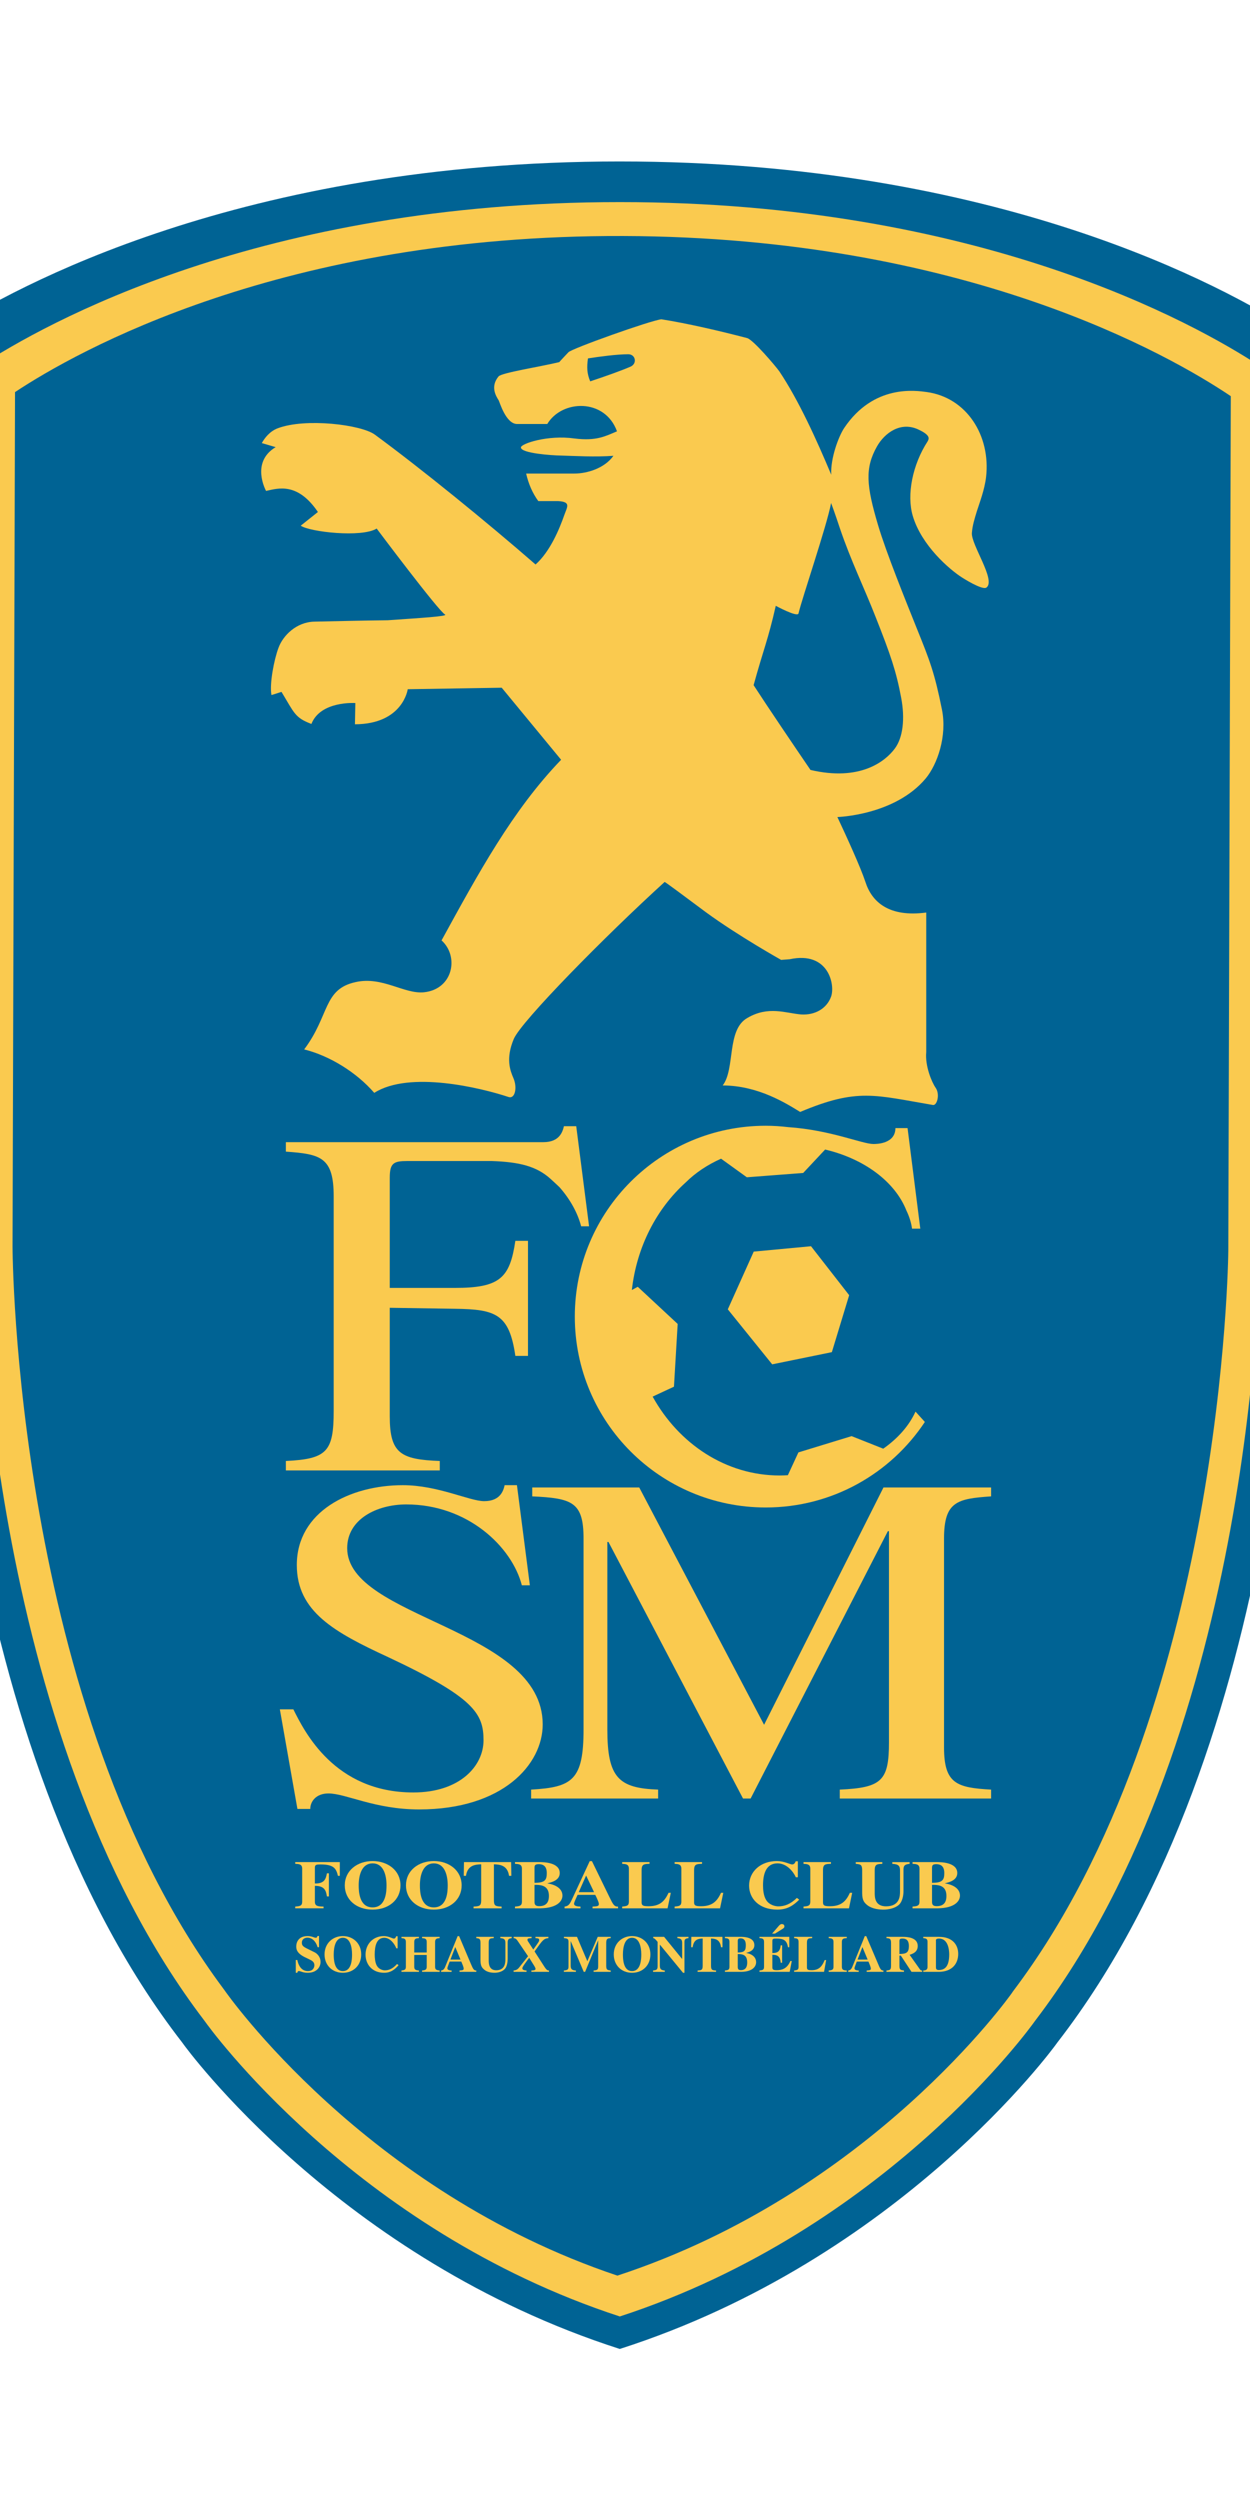 <svg enable-background="new 0 0 120 240" viewBox="0 0 120 240" xmlns="http://www.w3.org/2000/svg"><path d="m59.5 15.5c36.332 0 58.185 12.098 64.66 16.283v87.969c0 .464-.326 47.511-22.65 76.324l-.063.087-.069.094c-.149.204-14.956 20.609-41.878 29.243-26.922-8.634-41.732-29.039-41.881-29.243l-.063-.087-.069-.094c-22.321-28.813-22.647-75.86-22.647-76.331v-87.962c6.472-4.185 28.328-16.283 64.66-16.283" fill="#006394"/><path d="m59.5 19.401c34.514 0 55.277 11.692 61.432 15.731v85.034c-.004.451-.315 45.922-21.517 73.772l-.063.083-.065.09c-.142.201-14.208 19.921-39.786 28.27-25.574-8.349-39.644-28.068-39.786-28.27l-.062-.083-.066-.09c-21.207-27.849-21.515-73.32-21.515-73.778v-85.027c6.15-4.039 26.915-15.732 61.428-15.732" fill="#faca4f"/><path d="m59.846 22.657c32.784.111 52.48 11.454 58.31 15.375-.014 5.817-.239 82.024-.239 82.024-.003.437-.426 44.293-20.651 71.09l-.059.082-.059.092c-.135.19-13.557 19.165-37.88 27.14-24.272-8.134-37.582-27.202-37.714-27.396l-.055-.076-.066-.09c-20.063-26.933-20.229-70.796-20.229-71.237 0 0 .225-76.196.239-82.02 5.858-3.88 25.616-15.094 58.403-14.984" fill="#006394"/><g fill="#faca4f"><path d="m84.039 59.18c1.468 3.703 1.999 5.272 2.473 7.802.379 2.006.178 3.825-.609 4.878-.911 1.233-3.336 3.174-8.11 2.051l.007-.007c-1.476-2.162-4.123-6.073-5.453-8.128.953-3.471 1.379-4.316 2.127-7.618 0 0 2.086 1.133 2.184.732.336-1.462 2.709-8.374 3.128-10.602 0 0 .37.987.845 2.433 1.073 3.158 2.342 5.728 3.408 8.459m-23.482-23.995c-.9.398-2.55.978-3.897 1.424-.308-.737-.339-1.33-.215-2.203 1.137-.177 2.786-.398 3.873-.398.685-.001.875.872.239 1.177m32.745 15.964c.052-.693.25-1.331.477-2.072.262-.831.736-2.03.885-3.284.45-3.971-1.857-7.629-5.703-8.159-1.008-.131-5.082-.786-7.93 3.469-.536.82-1.309 2.886-1.233 4.469-1.399-3.34-3.108-7.116-4.981-9.922-.405-.558-2.502-3.024-3.088-3.194-2.625-.686-5.75-1.414-8.237-1.805-1.026.107-8.675 2.833-8.928 3.17 0 0-.873.921-.873.942-1.819.443-5.56 1.018-5.834 1.378-.807.978-.243 1.885.018 2.294.086.152.689 2.27 1.77 2.27h2.893c1.413-2.359 5.543-2.484 6.693.703-1.088.45-1.947.952-4.078.686-2.581-.367-5.165.506-5.145.863.011.567 3.028.766 3.822.775 1.323.038 3.318.156 5.058.025-.87 1.227-2.567 1.704-3.739 1.704h-4.639c.218.977.613 1.885 1.167 2.644h1.902c1.254.073.877.544.603 1.313-.492 1.406-1.379 3.533-2.768 4.773-4.705-4.095-10.999-9.215-15.437-12.472-1.303-.953-6.645-1.615-9.32-.603-.762.291-1.247.925-1.524 1.42l1.33.389c-2.442 1.462-.921 4.205-.921 4.205 1.178-.263 3.027-.845 4.978 2.021l-1.649 1.313c.838.599 5.858 1.171 7.289.277 0 0 5.924 7.909 6.562 8.252.336.174-2.411.333-5.492.551-2.632.031-5.109.091-7.049.132-1.746.038-3.018 1.354-3.441 2.502-.429 1.125-.886 3.509-.678 4.548l.962-.305c1.227 2.023 1.279 2.48 2.872 3.077.877-2.238 4.217-2.007 4.217-2.007l-.038 2.041c4.621-.021 5.068-3.367 5.068-3.367l9.022-.145 5.702 6.918c-4.684 4.868-7.948 10.903-11.478 17.34 1.705 1.538 1.109 4.681-1.677 4.979-1.905.197-4.008-1.556-6.565-.978-3.139.68-2.484 3.191-4.947 6.465 2.463.613 5.034 2.211 6.728 4.171 3.378-2.151 10.23-.488 12.908.402.6.19.846-.891.458-1.805-.322-.742-.762-1.892.031-3.776.72-1.697 8.776-9.881 14.478-15.067.034-.031 2.01 1.452 3.981 2.917 3.091 2.259 7.206 4.564 7.206 4.564l.821-.063c3.752-.808 4.385 2.494 3.967 3.606-.412 1.119-1.524 1.78-2.875 1.694-1.483-.125-3.142-.846-5.148.332-2.023 1.119-1.154 4.892-2.377 6.485 3.389 0 6.102 1.722 7.438 2.543 5.52-2.321 7.151-1.614 12.744-.669.394.073.695-1.011.27-1.639-.406-.582-1.033-2.134-.911-3.43v-13.407c-3.579.475-5.218-1.005-5.838-2.935-.472-1.431-1.819-4.368-2.692-6.232 0 0 5.51-.152 8.485-3.71 1.108-1.341 2.063-4.05 1.555-6.6-.706-3.527-1.163-4.698-2.415-7.795-1.029-2.574-2.93-7.248-3.724-9.93-1.119-3.773-1.278-5.46-.095-7.552.722-1.269 2.277-2.46 4.043-1.58 1.176.562.916.894.812 1.105-1.444 2.221-2.026 5.116-1.424 7.153.842 2.852 3.534 5.148 4.712 5.903 0 0 1.969 1.275 2.363.974.94-.705-1.502-4.135-1.399-5.254"/><path d="m50.867 152.189h-.769c-.957-3.7-5.194-7.764-11.094-7.764-2.809 0-5.674 1.402-5.674 4.198 0 6.77 18.77 7.671 18.77 16.921 0 3.831-3.821 8.162-11.859 8.162-4.271 0-7.026-1.535-8.713-1.535-1.181 0-1.742.765-1.742 1.486h-1.234l-1.687-9.562h1.296c1.063 2.123 3.932 7.981 11.519 7.981 4.497 0 6.738-2.566 6.738-5.002 0-2.574-.894-4.109-9.153-7.989-5.172-2.391-8.772-4.372-8.772-8.841 0-5.145 5.117-7.667 10.175-7.667 3.374 0 6.406 1.534 7.812 1.534 1.574 0 1.854-1.039 1.965-1.534h1.181z"/><path d="m95.146 143.652c-3.271.226-4.519.496-4.519 4.058v20.031c0 3.479 1.195 3.88 4.519 4.061v.858h-14.527v-.858c4.043-.181 4.722-.857 4.722-4.553v-20.257h-.106l-13.176 25.668h-.728l-12.919-24.632h-.107v18.001c0 4.646 1.091 5.637 4.875 5.773v.858h-12.192v-.858c3.946-.226 5.033-.901 5.033-5.773v-18.319c0-3.517-1.087-3.881-4.926-4.058v-.855h10.272l11.986 22.782 11.461-22.782h10.332z"/><path d="m56.552 117.725-1.234-9.61h-1.181c-.118.496-.395 1.532-1.971 1.532h-24.723v.91c3.327.236 4.591.521 4.591 4.282v20.606c0 3.904-.631 4.618-4.591 4.809v.908h14.776v-.908c-3.748-.142-4.802-.714-4.802-4.285v-10.421l6.25.094c3.96.048 5.225.522 5.807 4.524h1.213v-11.045h-1.213c-.527 3.568-1.476 4.518-5.807 4.518h-6.25v-10.566c0-1.421.368-1.614 1.688-1.614h8.106c2.651.094 4.293.492 5.651 1.722.305.28.586.537.846.786 1.035 1.171 1.752 2.487 2.082 3.759h.762"/><path d="m28.341 178.762h4.282v1.319h-.18c-.167-.683-.371-1.095-1.67-1.095-.405 0-.544.028-.544.305v1.524c.936.015 1.05-.45 1.157-.977h.188v2.221h-.188c-.087-.537-.208-1.019-1.157-1.019v1.527c0 .436.305.451.832.465v.166h-2.72v-.166c.43-.035.668-.056.668-.465v-3.177c0-.433-.311-.446-.668-.464z"/><path d="m35.769 178.661c-1.452 0-2.671.9-2.671 2.335 0 1.379 1.126 2.328 2.671 2.328 1.552 0 2.678-.949 2.678-2.328 0-1.435-1.22-2.335-2.678-2.335m0 .222c1.063 0 1.337 1.157 1.337 2.113 0 .568-.042 2.113-1.337 2.113-1.289 0-1.334-1.545-1.334-2.113 0-.956.28-2.113 1.334-2.113"/><path d="m41.645 178.661c-1.459 0-2.672.9-2.672 2.335 0 1.379 1.126 2.328 2.672 2.328 1.551 0 2.674-.949 2.674-2.328 0-1.435-1.216-2.335-2.674-2.335m0 .222c1.056 0 1.336 1.157 1.336 2.113 0 .568-.041 2.113-1.336 2.113-1.29 0-1.334-1.545-1.334-2.113 0-.956.28-2.113 1.334-2.113"/><path d="m48.154 183.199h-2.692v-.166c.551-.035.731-.049.731-.597v-3.464c-.53.027-1.306.056-1.459 1.108h-.214l.021-1.319h4.527l.021 1.319h-.221c-.153-1.053-.929-1.081-1.452-1.108v3.464c0 .555.18.568.738.597z"/><path d="m49.439 183.199h2.432c1.594-.027 2.124-.669 2.124-1.221 0-.747-.797-1.076-1.431-1.17v-.014c.319-.083 1.171-.253 1.171-.98 0-1.025-1.538-1.053-1.961-1.053h-2.335v.166c.347.018.665.031.665.464v3.177c0 .402-.239.43-.665.465zm1.874-3.918c.007-.152.014-.322.399-.322.613 0 .779.388.779.845 0 .673-.166.946-1.178.946zm0 1.666h.226c.488.021 1.157.118 1.157 1.061 0 .401-.101.983-.928.983-.319 0-.455-.104-.455-.401z"/><path d="m59.333 183.033c-.363.018-.481-.205-.824-.908l-1.684-3.457h-.211l-1.673 3.604c-.229.488-.333.713-.742.762v.166h1.528v-.166c-.253-.014-.617-.028-.617-.277 0-.107.122-.378.337-.849h1.697c.107.211.347.696.347.873 0 .218-.139.225-.607.253v.166h2.449zm-3.775-1.385.71-1.594.762 1.594z"/><path d="m64.087 183.199h-4.358v-.166c.419-.042.644-.063.644-.465v-3.177c0-.433-.305-.446-.644-.464v-.166h2.628v.166c-.522.018-.762.024-.762.603v3.101c0 .315.166.367.676.367 1.137 0 1.56-.547 1.91-1.288h.217z"/><path d="m69.124 183.199h-4.36v-.166c.418-.042.646-.063.646-.465v-3.177c0-.433-.309-.446-.646-.464v-.166h2.633v.166c-.527.018-.764.024-.764.603v3.101c0 .315.166.367.672.367 1.141 0 1.563-.547 1.913-1.288h.218z"/><path d="m76.725 182.368c-.547.547-1.136.956-2.103.956-1.761 0-2.709-1.074-2.709-2.303 0-1.335 1.085-2.36 2.671-2.36.684 0 1.266.325 1.458.325.205 0 .274-.139.351-.305h.2v1.538h-.19c-.26-.571-.896-1.337-1.76-1.337-1.098 0-1.393 1.005-1.393 2.113 0 .395.042 1.021.322 1.44.318.479.914.575 1.146.575.59 0 1.157-.2 1.784-.811z"/><path d="m81.502 183.199h-4.365v-.166c.424-.042.652-.063.652-.465v-3.177c0-.433-.313-.446-.652-.464v-.166h2.635v.166c-.524.018-.764.024-.764.603v3.101c0 .315.166.367.676.367 1.137 0 1.56-.547 1.905-1.288h.222z"/><path d="m87.323 178.928c-.416.049-.589.121-.589.558v2.096c0 .385-.108.974-.424 1.265-.377.354-1.035.479-1.49.479-.331 0-1.038-.042-1.53-.409-.322-.253-.522-.479-.522-1.191v-2.193c0-.554-.194-.564-.617-.603v-.166h2.55v.166c-.495.018-.728.024-.728.603v2.193c0 .374 0 1.281 1.084 1.281 1.33 0 1.344-1.004 1.344-1.424v-2.006c0-.401-.09-.623-.74-.647v-.166h1.663v.164"/><path d="m87.604 183.199h2.433c1.589-.027 2.12-.669 2.12-1.221 0-.747-.797-1.076-1.432-1.17v-.014c.318-.083 1.174-.253 1.174-.98 0-1.025-1.541-1.053-1.963-1.053h-2.332v.166c.342.018.666.031.666.464v3.177c0 .402-.244.43-.666.465zm1.871-2.252h.225c.496.021 1.156.118 1.156 1.061 0 .401-.096.983-.928.983-.314 0-.453-.104-.453-.401zm0-1.666c.01-.152.018-.322.398-.322.613 0 .779.388.779.845 0 .673-.166.946-1.178.946v-1.469"/><path d="m30.489 186.934c-.09-.346-.392-.918-.977-.918-.26 0-.533.149-.533.472 0 .27.096.377.516.585l.731.36c.166.09.547.374.547.915 0 .443-.322 1.039-1.237 1.039-.471 0-.689-.166-.845-.166-.108 0-.128.09-.149.166h-.146v-1.227h.146c.097.499.384 1.067 1.015 1.067.596 0 .624-.495.624-.558 0-.336-.236-.454-.558-.606l-.333-.159c-.849-.409-.849-.835-.849-1.061 0-.305.153-.98 1.095-.98.399 0 .634.163.779.163.111 0 .136-.076.164-.17h.148v1.077h-.138"/><path d="m32.917 185.863c-.959 0-1.76.683-1.76 1.764 0 1.043.742 1.76 1.76 1.76 1.019 0 1.76-.717 1.76-1.76 0-1.081-.8-1.764-1.76-1.764m0 .163c.693 0 .88.873.88 1.601 0 .43-.031 1.6-.88 1.6-.852 0-.879-1.171-.879-1.6 0-.728.183-1.601.879-1.601"/><path d="m38.263 188.659c-.364.416-.752.728-1.386.728-1.16 0-1.784-.811-1.784-1.742 0-1.009.717-1.781 1.76-1.781.447 0 .828.239.956.239.135 0 .177-.104.229-.225h.135v1.161h-.125c-.173-.43-.589-1.012-1.157-1.012-.727 0-.918.759-.918 1.601 0 .298.028.772.212 1.091.211.357.602.434.754.434.389 0 .763-.149 1.175-.61z"/><path d="m42.206 189.297h-1.687v-.128c.259-.028.446-.049.446-.35v-1.143h-1.198v1.143c0 .302.187.322.45.35v.128h-1.677v-.128c.263-.035.423-.056.423-.35v-2.404c0-.325-.212-.336-.423-.354v-.124h1.677v.124c-.222.015-.45.021-.45.354v1.025h1.198v-1.025c0-.332-.228-.339-.446-.354v-.124h1.687v.124c-.212.015-.437.028-.437.354v2.404c0 .298.173.315.437.35z"/><path d="m44.208 188.122-.502-1.205-.465 1.205zm1.518 1.175h-1.612v-.128c.309-.024.399-.028.399-.191 0-.135-.159-.506-.229-.666h-1.119c-.135.365-.218.566-.218.646 0 .188.239.201.409.212v.128h-1.008v-.128c.266-.035.336-.208.481-.582l1.105-2.72h.142l1.106 2.611c.225.53.304.7.544.69z"/><path d="m49.124 186.061c-.274.042-.388.094-.388.42v1.59c0 .291-.069.734-.277.956-.25.271-.679.36-.977.36-.222 0-.69-.027-1.012-.312-.215-.188-.343-.364-.343-.901v-1.659c0-.412-.128-.426-.405-.454v-.124h1.677v.124c-.329.015-.482.018-.482.454v1.659c0 .284 0 .971.717.971.873 0 .884-.759.884-1.074v-1.518c0-.305-.059-.475-.489-.492v-.124h1.095z"/><path d="m52.647 186.061c-.45.042-.547.174-1.33 1.278l.904 1.403c.26.409.34.416.482.427v.128h-1.691v-.128c.26-.015.399-.024.399-.16 0-.048-.056-.18-.104-.253l-.503-.807-.19.253c-.412.554-.468.665-.468.759 0 .173.229.193.402.208v.128h-1.244v-.128c.174-.024.34-.049.523-.277l.866-1.095-.984-1.448c-.104-.152-.19-.277-.398-.288v-.124h1.722v.124c-.295.018-.395.018-.395.163 0 .065.014.097.076.184l.482.748c.564-.789.564-.789.564-.921 0-.156-.138-.159-.356-.174v-.124h1.243z"/><path d="m58.63 189.297h-1.645v-.128c.298-.028.44-.042.44-.371v-2.509h-.01l-1.244 3.008h-.132l-1.24-2.931h-.014v2.314c0 .347.093.465.502.489v.128h-1.157v-.128c.381-.035.447-.107.447-.397v-2.357c0-.26-.087-.332-.44-.354v-.124h1.254l.994 2.342.998-2.342h1.247v.124c-.277.018-.433.028-.433.454v2.196c0 .402.108.416.433.458z"/><path d="m60.678 185.863c-.96 0-1.757.683-1.757 1.764 0 1.043.742 1.76 1.757 1.76 1.022 0 1.76-.717 1.76-1.76 0-1.081-.799-1.764-1.76-1.764m0 .163c.696 0 .885.873.885 1.601 0 .43-.033 1.6-.885 1.6-.849 0-.877-1.171-.877-1.6 0-.728.18-1.601.877-1.601"/><path d="m62.693 189.169c.299-.035.438-.066.438-.397v-2.351c-.277-.346-.359-.36-.423-.36v-.124h1.046l1.725 2.12h.008v-1.504c0-.298-.059-.464-.461-.492v-.124h1.07v.124c-.359.042-.388.156-.388.396v2.931h-.138l-2.215-2.695h-.01v1.988c0 .357.107.454.475.489v.128h-1.127z"/><path d="m68.743 189.297h-1.774v-.128c.367-.028.489-.035.489-.458v-2.615c-.354.02-.862.041-.96.838h-.148l.018-.997h2.982l.01.997h-.142c-.103-.797-.614-.817-.96-.838v2.615c0 .423.121.434.485.458z"/><path d="m69.592 189.297h1.6c1.048-.024 1.396-.506 1.396-.925 0-.568-.523-.818-.938-.884v-.014c.211-.063.769-.194.769-.741 0-.776-1.015-.797-1.289-.797h-1.538v.124c.229.015.436.021.436.354v2.404c0 .302-.158.322-.436.35zm1.233-2.969c.007-.115.01-.246.263-.246.402 0 .51.298.51.644 0 .506-.108.714-.772.714v-1.112zm0 1.264h.149c.321.015.758.087.758.797 0 .306-.065.745-.609.745-.211 0-.298-.08-.298-.305z"/><path d="m72.907 185.936h2.864v.997h-.125c-.113-.703-.463-.831-1.139-.831-.27 0-.361.021-.361.235v1.154c.479.003.735-.125.805-.742h.132v1.677h-.132c-.055-.62-.311-.766-.805-.766v1.202c0 .219.095.277.416.277.489 0 .998-.132 1.311-.88h.138l-.2 1.036h-2.903v-.128c.284-.028.44-.042.44-.35v-2.404c0-.332-.216-.339-.44-.354v-.123zm1.489-.308h-.276l.675-.779c.118-.129.212-.139.26-.139.094 0 .246.038.246.222 0 .132-.083.18-.197.255z"/><path d="m79.109 189.297h-2.873v-.128c.277-.035.427-.049.427-.35v-2.404c0-.332-.205-.339-.427-.354v-.124h1.733v.124c-.346.015-.503.018-.503.454v2.349c0 .239.108.277.444.277.752 0 1.025-.412 1.257-.974h.144z"/><path d="m81.291 189.297h-1.734v-.128c.262-.024.459-.042.459-.35v-2.404c0-.332-.234-.339-.459-.354v-.124h1.734v.124c-.232.011-.471.015-.471.354v2.404c0 .315.201.333.471.35z"/><path d="m82.324 188.122.468-1.205.502 1.205zm2.485 1.047c-.236.01-.319-.16-.537-.69l-1.112-2.611h-.14l-1.102 2.72c-.145.374-.218.547-.488.582v.128h1.008v-.128c-.166-.011-.408-.024-.408-.212 0-.079.082-.28.222-.646h1.119c.069.16.229.531.229.666 0 .163-.092.167-.399.191v.128h1.608z"/><path d="m88.525 189.297h-1.02l-1.025-1.56h-.135v.974c0 .402.107.416.437.458v.128h-1.681v-.128c.336-.035.438-.053.438-.458v-2.196c0-.426-.153-.437-.438-.454v-.124h1.602c.346 0 1.4.041 1.4.873 0 .609-.511.762-.78.852l1.001 1.414c.066.086.142.094.201.094zm-2.179-1.712c.648-.014.907-.117.907-.766 0-.499-.204-.717-.599-.717-.274 0-.284.056-.309.211v1.272"/><path d="m88.632 189.297h1.57c1.247-.042 1.787-.818 1.787-1.732 0-.762-.453-1.628-1.847-1.628h-1.511v.124c.191.018.412.028.412.333v2.449c0 .184-.103.326-.412.326v.128zm1.218-2.959c-.009-.107-.016-.235.303-.235.856 0 .972 1.06.972 1.511 0 1.191-.437 1.507-.995 1.507-.234 0-.279-.09-.279-.291v-2.492"/><path d="m87.889 135.515c-.621 1.365-1.699 2.578-3.098 3.559l-3.036-1.206-5.108 1.563-1.013 2.189c-.26.014-.516.027-.78.027-5.164 0-9.686-3.031-12.201-7.573l2.048-.952.356-6.024-3.834-3.568-.565.312c.464-4.154 2.38-7.815 5.173-10.331.918-.911 2.068-1.688 3.391-2.276l2.475 1.784 5.41-.415 2.106-2.249c3.763.891 6.711 3.091 7.806 5.865.271.562.457 1.144.537 1.732h.793l-1.223-9.655h-1.164c-.014 1.527-1.833 1.527-2.113 1.527-1.088 0-4.07-1.337-8.193-1.621-.703-.083-1.42-.132-2.144-.132-10.126 0-18.33 8.204-18.33 18.32 0 10.126 8.204 18.327 18.33 18.327 6.379 0 11.997-3.264 15.275-8.211z"/><path d="m69.869 125.696 4.261 5.281 5.729-1.171 1.661-5.467-3.663-4.701-5.498.515z"/></g></svg>